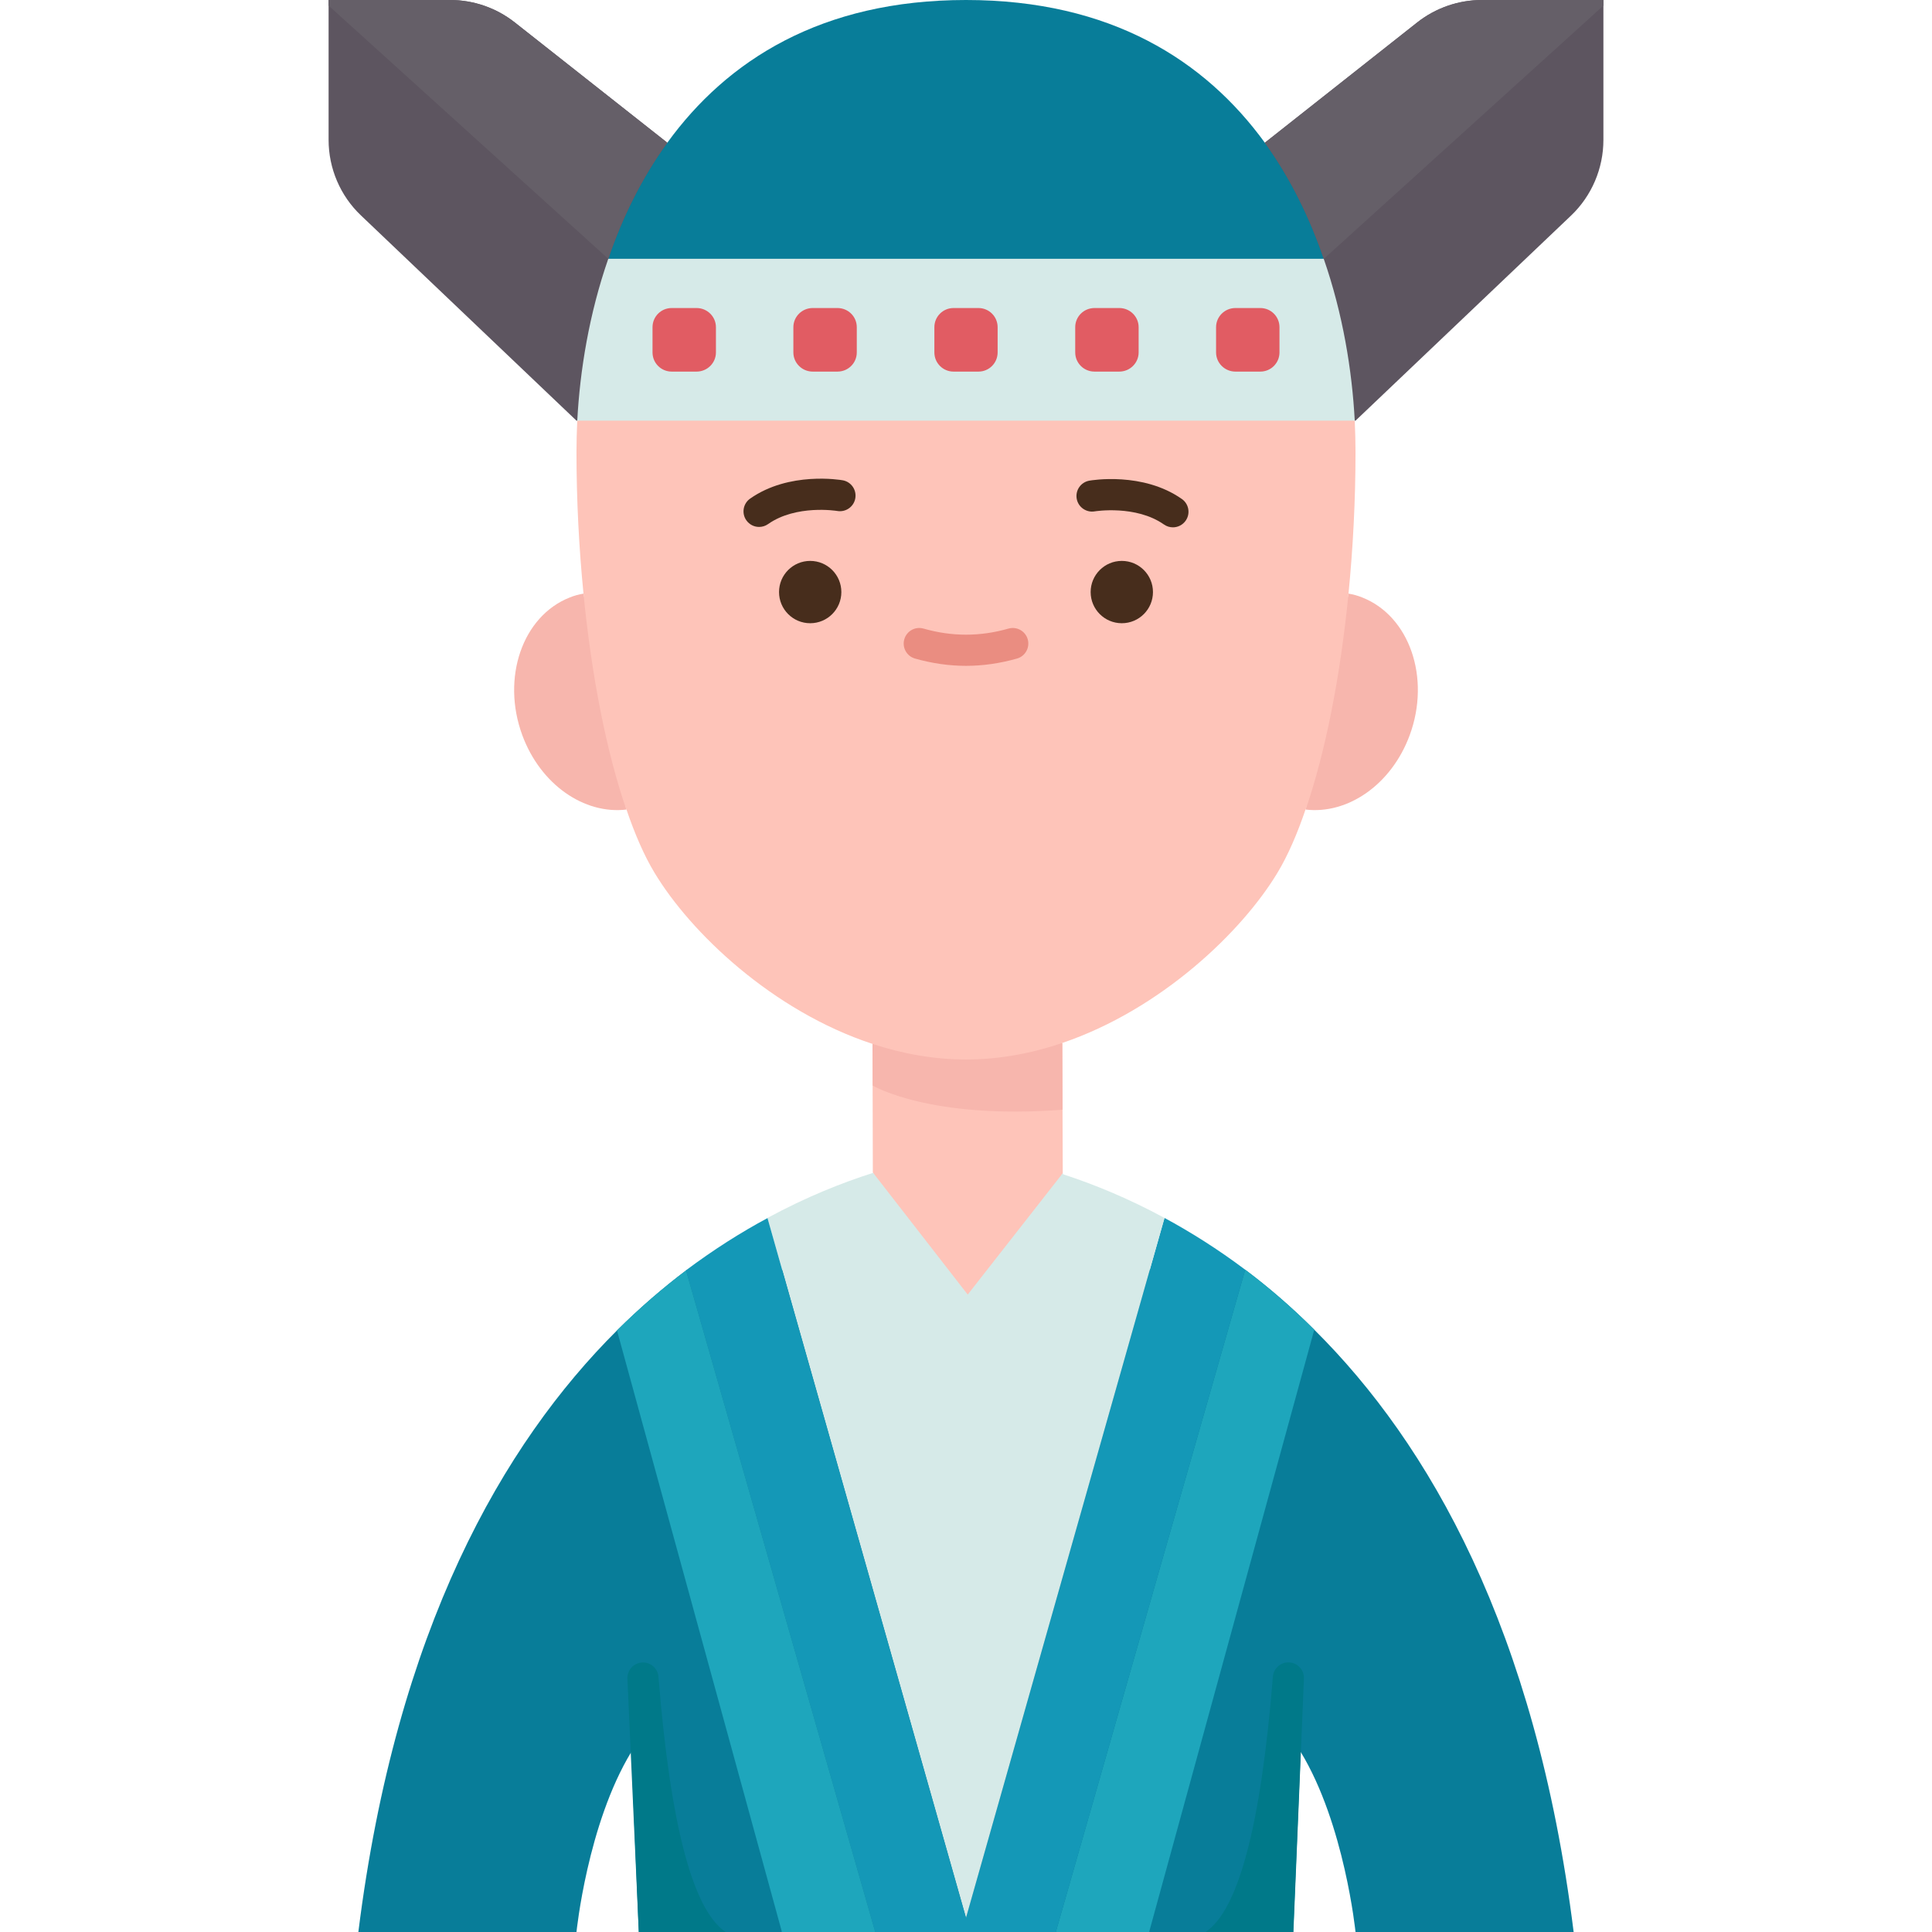 <svg id="Flat" enable-background="new 0 0 81.82 124" height="512" viewBox="0 0 81.82 124" width="512" xmlns="http://www.w3.org/2000/svg"><g><path d="m63.28 85.36c-1.47-1.47-2.96-2.75-4.44-3.86l-35.9.03v.01c-1.47 1.11-2.96 2.39-4.43 3.85-7.31 7.28-14.17 19.17-16.6 38.61h14s.7-6.92 3.52-11.56v-.07h.04c-.01.02-.03.05-.04.07l.48 11.56h9.17 6 5.83 5.77 6 9.23l.48-11.56c2.82 4.64 3.52 11.56 3.52 11.56h14c-2.43-19.47-9.31-31.37-16.63-38.64z" fill="#087d99"/><path d="m47.09 66.94.03 8.36-6.183 10.665-6.007-10.715-.02-8.25z" fill="#fec4b9"/><path d="m65.86 27h.05l13.84-13.17c1.32-1.26 2.07-3.02 2.07-4.85v-8.62-.36h-7.8c-1.5 0-2.97.51-4.15 1.44l-9.78 7.72z" fill="#5d5560"/><path d="m21.74 9.16-9.79-7.72c-1.18-.93-2.64-1.44-4.15-1.44h-7.8v.36 8.62c0 1.83.75 3.59 2.08 4.85l13.83 13.17h.05z" fill="#5d5560"/><path d="m60.09 9.16c-3.83-5.27-9.88-9.16-19.18-9.16s-15.35 3.89-19.17 9.16c-1.66 2.29-2.9 4.84-3.79 7.45 15.221 3.229 30.526 3.276 45.92 0-.89-2.61-2.13-5.16-3.78-7.45z" fill="#087d99"/><path d="m65.46 38.1c.3.05.6.13.89.25 3.03 1.2 4.39 5.16 3.04 8.83-1.17 3.18-3.98 5.1-6.68 4.78z" fill="#f7b6ad"/><path d="m19.11 51.96c-2.7.32-5.51-1.6-6.68-4.78-1.35-3.67.01-7.63 3.04-8.83.29-.12.59-.2.89-.25z" fill="#f7b6ad"/><path d="m81.82 0v.36l-17.94 16.25h-.01c-.89-2.61-2.13-5.16-3.78-7.45l9.78-7.72c1.18-.93 2.65-1.44 4.15-1.44z" fill="#655f68"/><path d="m65.86 27c.03.69.05 1.36.05 2 0 3.08-.16 6.16-.45 9.1-.52 5.3-1.48 10.18-2.75 13.86h-.01c-.54 1.59-1.14 2.96-1.79 4.04-2.29 3.81-7.49 8.79-13.82 10.94-1.97.67-4.05 1.06-6.18 1.06-2.07 0-4.09-.37-6-1-6.42-2.11-11.69-7.15-14-11-.65-1.08-1.25-2.45-1.79-4.04h-.01c-1.27-3.68-2.23-8.56-2.75-13.86-.29-2.94-.45-6.02-.45-9.1 0-.64.02-1.31.05-2 16.684-3.62 33.317-3.642 49.9 0z" fill="#fec4b9"/><path d="m65.86 27h-49.9c.17-3.22.76-6.85 1.99-10.39h45.92c1.23 3.54 1.82 7.17 1.99 10.39z" fill="#d6eae8"/><path d="m63.28 85.36-.03.03-10.57 38.55v.06h-6v-.02l12.14-42.45.02-.03c1.48 1.11 2.97 2.39 4.44 3.86z" fill="#1ea6bc"/><path d="m61.03 21v1.62c0 .68-.55 1.23-1.23 1.23h-1.6c-.68 0-1.24-.55-1.24-1.23v-1.62c0-.68.56-1.23 1.24-1.23h1.6c.68 0 1.23.55 1.23 1.23z" fill="#e15c63"/><path d="m58.84 81.5-.02.03-12.14 42.45v.02h-5.77v-.91l12.74-44.92c1.67.9 3.42 2 5.19 3.33z" fill="#1498b7"/><path d="m53.65 78.17-12.74 44.92-12.74-44.91v-.01c2.49-1.35 4.81-2.27 6.77-2.89l-.01-.03 6.09 7.84 6.1-7.79.03.07c1.9.62 4.12 1.51 6.5 2.8z" fill="#d6eae8"/><circle cx="50.91" cy="38" fill="#472d1c" r="2"/><path d="m51.99 21v1.62c0 .68-.56 1.23-1.24 1.23h-1.59c-.69 0-1.24-.55-1.24-1.23v-1.62c0-.68.55-1.23 1.24-1.23h1.59c.68 0 1.24.55 1.24 1.23z" fill="#e15c63"/><path d="m42.94 21v1.62c0 .68-.55 1.23-1.23 1.23h-1.6c-.68 0-1.23-.55-1.23-1.23v-1.62c0-.68.55-1.23 1.23-1.23h1.6c.68 0 1.23.55 1.23 1.23z" fill="#e15c63"/><path d="m40.91 123.09v.91h-5.83v-.02l-12.14-42.44v-.01c1.79-1.34 3.55-2.45 5.23-3.35z" fill="#1498b7"/><path d="m35.08 123.98v.02h-6v-.06l-10.57-38.55c1.47-1.46 2.96-2.74 4.43-3.85z" fill="#1ea6bc"/><path d="m33.9 21v1.62c0 .68-.55 1.23-1.24 1.23h-1.59c-.68 0-1.24-.55-1.24-1.23v-1.62c0-.68.56-1.23 1.24-1.23h1.59c.69 0 1.24.55 1.24 1.23z" fill="#e15c63"/><circle cx="30.91" cy="38" fill="#472d1c" r="2"/><path d="m24.86 21v1.62c0 .68-.56 1.23-1.24 1.23h-1.6c-.68 0-1.23-.55-1.23-1.23v-1.62c0-.68.55-1.23 1.23-1.23h1.6c.68 0 1.24.55 1.24 1.23z" fill="#e15c63"/><path d="m11.95 1.44 9.79 7.72c-1.66 2.29-2.9 4.84-3.79 7.45l-17.95-16.25v-.36h7.8c1.51 0 2.97.51 4.15 1.44z" fill="#655f68"/><path d="m47.11 71.225-.02-4.285c-1.97.67-4.05 1.06-6.18 1.06-2.07 0-4.09-.37-6-1l.01 2.672s3.65 2.2 12.19 1.553z" fill="#f7b6ad"/><path d="m54.189 33.845c-.199 0-.399-.059-.574-.182-1.8-1.266-4.415-.849-4.441-.843-.542.094-1.063-.267-1.159-.811-.096-.543.267-1.063.811-1.159.138-.025 3.437-.583 5.939 1.177.452.317.561.941.243 1.393-.195.277-.505.425-.819.425z" fill="#472d1c"/><path d="m27.631 33.82c-.314 0-.624-.148-.819-.425-.318-.452-.209-1.076.243-1.393 2.501-1.759 5.801-1.201 5.939-1.177.544.096.907.615.811 1.159-.096.543-.612.904-1.157.812-.049-.008-2.639-.426-4.443.842-.174.123-.375.182-.574.182z" fill="#472d1c"/><path d="m40.91 42.735c-1.079 0-2.18-.158-3.273-.468-.531-.151-.839-.704-.688-1.235s.703-.841 1.235-.688c1.831.521 3.622.521 5.453 0 .53-.152 1.084.157 1.235.688s-.157 1.084-.688 1.235c-1.094.31-2.195.468-3.274.468z" fill="#ea8d81"/><g fill="#007989"><path d="m19.91 124-.731-16.255c-.025-.552.403-1.019.954-1.043.552-.024 1.018.403 1.042.955.781 9.68 2.244 14.954 4.309 16.343z"/><path d="m61.923 124 .676-16.261c.025-.552-.403-1.019-.954-1.043-.552-.024-1.018.403-1.042.955-.781 9.68-2.244 14.954-4.309 16.343z"/></g></g></svg>